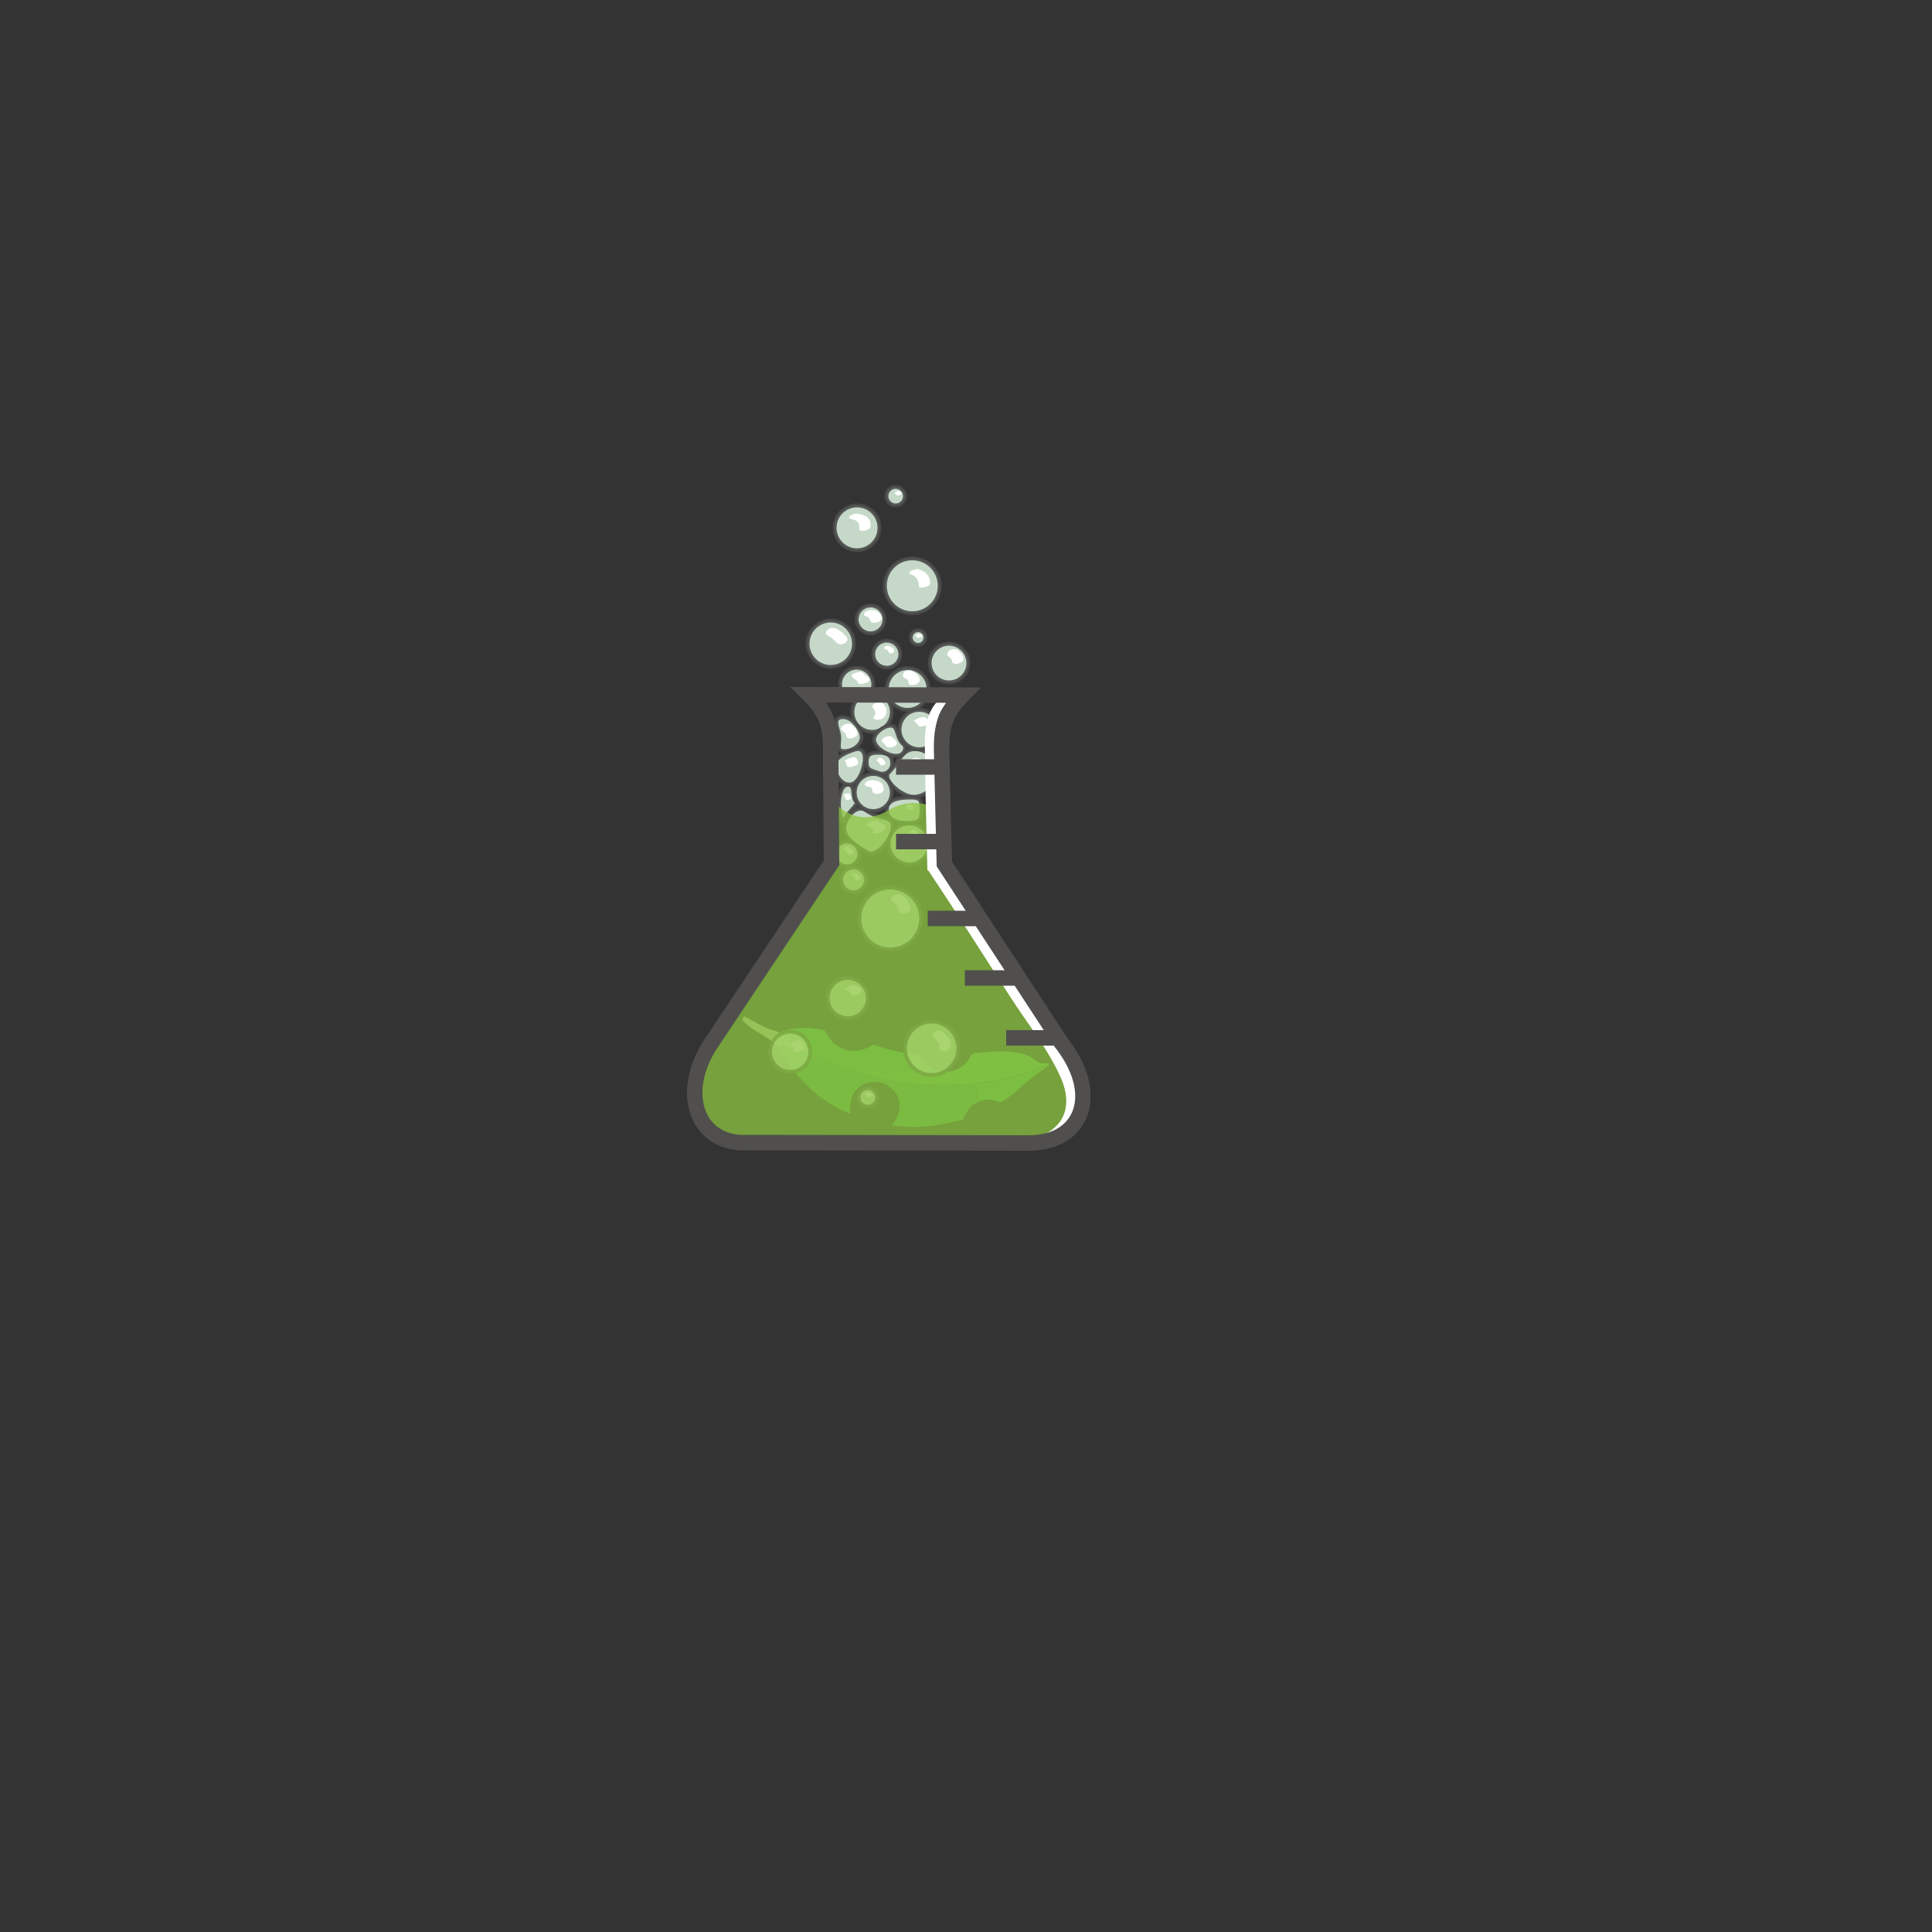 <?xml version="1.0" encoding="utf-8"?>
<!-- Generator: Adobe Illustrator 21.1.0, SVG Export Plug-In . SVG Version: 6.00 Build 0)  -->
<svg version="1.1" xmlns="http://www.w3.org/2000/svg" xmlns:xlink="http://www.w3.org/1999/xlink" x="0px" y="0px"
	 viewBox="0 0 500 500" style="enable-background:new 0 0 500 500;" xml:space="preserve">
<rect x="0" y="0" width="500" height="500" fill="#333333" stroke="none"/>
<style type="text/css">
	.st0{fill:#469C46;}
	.st1{fill:#4BA74B;}
	.st2{fill:#59AE50;}
	.st3{fill:#B9B89E;}
	.st4{opacity:0.9;}
	.st5{opacity:0.9;fill:#E7FFEB;stroke:#4D4D4D;stroke-linecap:round;stroke-miterlimit:10;}
	.st6{opacity:0.9;fill-rule:evenodd;clip-rule:evenodd;fill:#E7FFEB;stroke:#4D4D4D;stroke-linecap:round;stroke-miterlimit:10;}
	.st7{fill:#FFFFFF;}
	.st8{opacity:0.75;}
	.st9{fill:url(#SVGID_1_);}
	.st10{fill:none;stroke:#504F4E;stroke-width:4;stroke-miterlimit:10;}
</style>
<g id="Ebene_1">
	<g>
		<path class="st0" d="M249.5,289.1c0,0.4-0.2,0.6-0.5,0.7c-5.8,1.6-11.7,2.3-17.7,1.5c-0.1,0-0.3-0.1-0.4-0.1
			c2.3-3.1,2.6-6.1,0.7-8.6c-1.8-2.4-4.8-3.2-7.5-2.2c-3,1.1-4.4,3.7-4,7.9c-0.4-0.2-0.8-0.3-1.2-0.5c-3.4-1.5-6.4-3.5-9.1-6
			c-3.3-3-6.1-6.5-8.1-10.6c0.4-0.5,1-0.6,1.6-0.6c1.7,0,3.3,0.7,4.9,1.3c0.6,0.2,1.1,0.7,1.8,0.6c0,0,0.1,0.1,0.1,0.1
			c0,0.1,0,0.2,0.2,0.1c1.4,0.9,3,1.4,4.5,2c2.4,1,4.9,2.1,7.5,2.7c3,1.1,6,1.7,9.1,2.2c2.6,0.4,5.2,0.9,7.8,1
			c1.5,0.1,2.9,0.3,4.4,0.2c2.9,0,5.9-0.2,8.8-0.3c0.2,0.2,0.4,0.4,0.4,0.7c-0.1,1.4,0.3,2.8-0.1,4.2c-0.2,0.1-0.3,0.2-0.5,0.3
			c-0.2-0.1-0.4-0.1-0.3,0.2c-0.1,0.1-0.2,0.2-0.3,0.2c-0.8,0.3-1.2,0.8-1.3,1.6c-0.1,0.1-0.1,0.2-0.2,0.3
			C249.4,288.3,249.4,288.7,249.5,289.1z"/>
		<path class="st1" d="M222.2,277.4c-2.6-0.6-5.1-1.7-7.5-2.7c-1.5-0.6-3.1-1.1-4.5-2c-0.1,0-0.1-0.1-0.2-0.1c0,0-0.1-0.1-0.1-0.1
			c-0.5-0.4-1.1-0.6-1.6-0.8c-1.9-1-3.8-2-5.5-3.3c-0.4-0.3-0.8-0.6-1-1.1c1.1-0.7,2.3-1,3.5-1.1c2.5-0.3,5-0.2,7.5,0.3
			c0.5,0.1,0.8,0.3,1,0.7c2.1,4.6,7.2,6.1,11.5,3.5c0.4-0.3,0.8-0.4,1.2-0.2c3.4,1.2,7,2,10.6,2.4c0.5,0.1,1,0.1,1.1,0.7
			c0.4,1.3,1.4,2.1,2.4,2.9c0.2,0.1,0.5,0.2,0.4,0.5c-0.1,0.2-0.4,0.3-0.6,0.3c-0.6,0-1.2,0-1.7,0.1c-1.7,0.3-3.4,0.2-5.1,0.2
			c-3.4,0-6.9-0.2-10.3-0.6C222.8,277,222.4,277,222.2,277.4z"/>
		<path class="st2" d="M222.2,277.4c0.3-0.4,0.7-0.4,1.1-0.4c3.4,0.4,6.9,0.6,10.3,0.6c1.7,0,3.4,0,5.1-0.2c0.6-0.1,1.2,0,1.7-0.1
			c0.2,0,0.5-0.1,0.6-0.3c0.1-0.3-0.2-0.4-0.4-0.5c-1-0.8-2-1.6-2.4-2.9c0.9,1.3,2,2.5,3.5,3.1c3.6,1.6,7.8,0.2,9.5-3.4
			c0.3-0.5,0.6-0.8,1.2-0.8c3-0.2,6.1-0.6,9.1-0.3c2.4,0.2,4.7,0.7,6.6,2.3c0.8,0.7,1.8,0.7,2.8,0.7c0.2,0,0.4-0.1,0.7,0
			c-0.1,0.4-0.4,0.6-0.7,0.7c-0.2-0.2-0.4-0.1-0.6,0c-1.5,0.7-3,1.3-4.6,1.7c-2.5,0.7-4.9,1.5-7.5,1.9c-2,0.3-4,0.6-6.1,1
			c-2.9,0.1-5.9,0.3-8.8,0.3c-1.5,0-2.9-0.2-4.4-0.2c-2.6-0.1-5.2-0.6-7.8-1C228.2,279.1,225.1,278.5,222.2,277.4z"/>
		<path class="st1" d="M252.3,280.5c2-0.3,4-0.6,6.1-1c2.5-0.4,5-1.1,7.5-1.9c1.6-0.5,3.1-1,4.6-1.7c0.2-0.1,0.4-0.2,0.6,0
			c-2.1,1.8-4.6,3.2-6.6,5.2c-1.5,1.4-3.1,2.7-4.8,3.8c-0.5,0.3-0.8,0.4-1.4,0.2c-1.6-0.7-3.3-0.7-4.9,0c-0.2,0.1-0.5,0.2-0.7,0.3
			c0.4-1.4,0.1-2.8,0.1-4.2C252.6,280.9,252.5,280.7,252.3,280.5z"/>
		<path class="st3" d="M201.8,267.3c0.2,0.5,0.6,0.8,1,1.1c1.7,1.3,3.6,2.3,5.5,3.3c-0.1,0.1-0.1,0.2-0.2,0.3
			c-1.6-0.6-3.2-1.2-4.9-1.3c-0.6,0-1.2,0-1.6,0.6c-1.5-1.9-3.6-3.1-5.7-4.3c-1.3-0.8-2.5-1.6-3.5-2.7c-0.4-0.4-0.2-0.7,0-1
			c0.2-0.4,0.5-0.1,0.8,0c2,1.1,4,2.3,6.1,3.1C200.1,266.7,201,266.8,201.8,267.3z"/>
		<path class="st1" d="M250.1,287.8c0.1-0.8,0.5-1.4,1.3-1.6C251,286.7,250.5,287.3,250.1,287.8z"/>
		<path class="st1" d="M249.5,289.1c-0.1-0.5-0.1-0.8,0.4-1C249.9,288.5,249.7,288.8,249.5,289.1z"/>
		<path class="st1" d="M251.7,285.9c-0.1-0.3,0.1-0.3,0.3-0.2C251.9,285.9,251.8,285.9,251.7,285.9z"/>
		<path class="st2" d="M208.1,271.9c0.1-0.1,0.1-0.2,0.2-0.3c0.5,0.3,1.1,0.4,1.6,0.8C209.2,272.6,208.7,272.1,208.1,271.9z"/>
		<path class="st2" d="M210,272.6c0.1,0,0.1,0.1,0.2,0.1C210,272.7,210,272.7,210,272.6z"/>
	</g>
	<g class="st4">
		<circle class="st5" cx="224.6" cy="284" r="2.4"/>
		<circle class="st5" cx="219.4" cy="258.3" r="5.2"/>
		<circle class="st5" cx="230.4" cy="237.7" r="8"/>
		<circle class="st5" cx="204.5" cy="272.2" r="5.2"/>
		<circle class="st5" cx="241.1" cy="271.3" r="6.9"/>
		<path class="st5" d="M218.5,214.4c0.1-3.1,3.4-6.3,5.6-4.7c4.1,2.9,7.2,1,6.9,4.7c-0.2,2.7-4,7.4-6.3,6.3
			C223.1,219.9,218.4,217.2,218.5,214.4z"/>
		<circle class="st5" cx="219.2" cy="221" r="3.2"/>
		<path class="st5" d="M217.1,208.1c0-2,0.6-5.3,2.6-5c1.8,0.3,0.6,3.4,2,4.5c0.6,0.5-3.1,3.3-3.2,5.1
			C218.4,214.8,217.1,210.2,217.1,208.1z"/>
		<path class="st5" d="M224.3,197.5c-0.1-2.1,0.8-2.7,2.9-2.7c2.1,0,3.6,0.5,3.7,2.6c0.1,1.9-1.6,3.3-3.4,2.7
			C225.2,199.3,224.4,199.3,224.3,197.5z"/>
		<path class="st5" d="M230,199.9c2.6-2.5,3.3-5.7,6.3-6c3.4-0.3,6.2,2.5,6.2,6s-2.8,6.4-6.3,6.3C233.3,206.1,228.2,201.7,230,199.9
			z"/>
		<circle class="st5" cx="221.7" cy="177.1" r="4.3"/>
		<circle class="st5" cx="225.7" cy="184.3" r="5.1"/>
		<circle class="st5" cx="235.3" cy="218.4" r="5.3"/>
		<path class="st5" d="M217.1,190c-0.5-2.1-1.7-4.6,1.4-4.4c2.1,0.2,4,2.8,4.4,4.4c0.7,2.4-2,4.4-4.4,4.4S217.6,192.4,217.1,190z"/>
		<circle class="st5" cx="234.9" cy="178.3" r="5.4"/>
		<circle class="st5" cx="245.6" cy="171.6" r="5"/>
		<circle class="st5" cx="237.9" cy="188.8" r="5.1"/>
		<path class="st5" d="M229.5,209.5c0-2.7,3.4-3.1,6.1-3.1s2.9,0.6,2.9,3.3s-0.8,3.3-3.5,3.3S229.5,212.2,229.5,209.5z"/>
		<path class="st5" d="M216,198.3c0-2.5,3.1-3.6,5.2-4.3c2.4-0.8,3,1.6,2.4,4c-0.5,2.3-1.6,4.4-3,4.9
			C218.2,203.7,216,200.8,216,198.3z"/>
		<circle class="st5" cx="229.5" cy="169.3" r="3.5"/>
		<path class="st5" d="M226.2,191.4c0-2.2,4.4-4.8,5.5-3c0.8,1.4,0.7,3,2.1,4.2c1.1,0.9,0.1,3.1-1.9,3
			C229.8,195.6,226.2,193.6,226.2,191.4z"/>
		<circle class="st5" cx="226" cy="205.1" r="4.8"/>
		<circle class="st5" cx="220.9" cy="227.7" r="3.2"/>
		<circle class="st6" cx="221.8" cy="136.6" r="5.8"/>
		<circle class="st6" cx="225.3" cy="160.3" r="3.6"/>
		<circle class="st6" cx="236.1" cy="151.6" r="7.1"/>
		<circle class="st6" cx="215" cy="166.6" r="6"/>
		<circle class="st6" cx="237.6" cy="165" r="1.9"/>
		<circle class="st6" cx="231.8" cy="128.4" r="2.4"/>
	</g>
	<g id="Ebene_2">
		<g>
			<g>
				<path class="st7" d="M219,256.2c0.3,0.1,0.6,0.3,0.8,0.4c0.2,0.2,0.3,0.4,0.3,0.7c0.1,0.7,3,0.1,2.9-0.8c-0.1-0.8-0.7-1-1.3-1.4
					c-0.6-0.3-1.3-0.1-1.9,0.1C219.7,255.3,218.5,255.9,219,256.2L219,256.2z"/>
			</g>
		</g>
		<g>
			<g>
				<path class="st7" d="M231,233.3c0.9,0.6,1.4,1.4,1.7,2.4c0.3,1.3,3.2,0.6,2.9-0.8c-0.3-1.4-1.1-2.5-2.3-3.3
					c-0.6-0.4-1.5-0.2-2.1,0.2C230.7,232.2,230.4,232.9,231,233.3L231,233.3z"/>
			</g>
		</g>
		<g>
			<g>
				<path class="st7" d="M241.5,268.4c0.4,0.4,0.8,0.8,1.2,1.2c0.1,0.2,0.3,0.3,0.4,0.5c0,0.1,0.1,0.3,0.1,0.4c0,0.1,0,0.1,0.1,0
					c-0.5,0.5-0.2,1.3,0.4,1.5c0.7,0.3,1.5,0,2-0.5c0.6-0.7,0.5-1.7,0.1-2.4c-0.4-0.8-1.1-1.3-1.7-1.9c-0.5-0.5-1.3-0.6-2-0.3
					C241.7,267,241,267.8,241.5,268.4L241.5,268.4z"/>
			</g>
		</g>
		<g>
			<g>
				<path class="st7" d="M204.9,270.8c0.4,0.2,0.5,0.6,0.5,1c0.1,0.6,1.3,0.4,1.6,0.3c0.5-0.1,1.3-0.4,1.3-1.1
					c-0.1-0.7-0.5-1.2-1.1-1.6c-0.6-0.3-1.5,0-2,0.3C204.8,270,204.4,270.4,204.9,270.8L204.9,270.8z"/>
			</g>
		</g>
		<g>
			<g>
				<path class="st7" d="M224.3,213.6c0.6,0.5,1.4,0.8,2.2,0.9c-0.1-0.1-0.2-0.2-0.2-0.3c-0.1,0.4-0.2,0.8-0.5,1.2
					c-0.3,0.4,1.1,0.3,1.2,0.3c0.6-0.1,1.3-0.3,1.7-0.8c0.3-0.4,0.4-0.7,0.5-1.2c0-0.2,0-0.3-0.2-0.3c-0.7-0.1-1.3-0.4-1.8-0.8
					c-0.4-0.4-1.4,0-1.9,0.1C224.9,212.8,223.8,213.3,224.3,213.6L224.3,213.6z"/>
			</g>
		</g>
		<g>
			<g>
				<path class="st7" d="M224.7,203.6c0.3,0,0.6,0.1,0.8,0.3c0.3,0.2,0.3,0.7,0.3,1c0,0.2,0.4,0.4,0.6,0.5c0.3,0.1,0.8,0.1,1.1,0
					c0.6-0.2,1.3-0.5,1.2-1.2c-0.1-0.7-0.2-1.3-0.8-1.7c-0.6-0.4-1.4-0.5-2.1-0.6c-0.6-0.1-1.6,0.2-1.9,0.8
					C223.5,203.3,224.2,203.5,224.7,203.6L224.7,203.6z"/>
			</g>
		</g>
		<g>
			<g>
				<path class="st7" d="M235.6,148.6c1.5,0.4,2.3,1.7,2.2,3.2c0,0.6,2.8,0.2,2.9-0.8c0.1-1.8-1.1-3.2-2.8-3.6c-0.7-0.2-1.4,0-2,0.3
					C235.6,147.9,234.9,148.4,235.6,148.6L235.6,148.6z"/>
			</g>
		</g>
		<g>
			<g>
				<path class="st7" d="M220,134.2c0.6,0.3,1.4,0.3,1.9,0.8c0.5,0.5,0.5,1.4,0.5,2.1c0,0.6,2.9,0.2,2.9-0.8c0-0.8,0-1.7-0.7-2.3
					c-0.6-0.6-1.5-0.7-2.3-1c-0.6-0.2-1.5,0.1-2,0.3C220,133.5,219.4,134,220,134.2L220,134.2z"/>
			</g>
		</g>
		<g>
			<g>
				<path class="st7" d="M224.1,159.5c0.6,0.1,1,0.6,1.2,1.2c0.2,1,3.1,0.3,2.9-0.8c-0.2-1.1-1.2-1.9-2.3-2c-0.7-0.1-1.5,0.1-2,0.5
					C223.4,158.8,223.5,159.4,224.1,159.5L224.1,159.5z"/>
			</g>
		</g>
		<g>
			<g>
				<path class="st7" d="M214.1,164.4c0.9,0.5,1.7,1.1,2.4,1.9c0.5,0.6,1.4,0.5,2,0.2c0.5-0.2,1.1-0.9,0.7-1.5
					c-0.8-1-1.7-1.8-2.8-2.3c-0.7-0.3-1.5-0.3-2.1,0.2C213.8,163.2,213.4,164.1,214.1,164.4L214.1,164.4z"/>
			</g>
		</g>
		<g>
			<g>
				<path class="st7" d="M245.5,169.9c0.5,0.3,0.9,0.7,0.9,1.3c0.1,0.7,1.2,0.7,1.7,0.5c0.6-0.2,1.3-0.6,1.2-1.3
					c-0.1-1-0.8-1.7-1.6-2.2c-0.6-0.4-1.5-0.2-2.1,0.2C245.2,168.8,244.9,169.5,245.5,169.9L245.5,169.9z"/>
			</g>
		</g>
		<g>
			<g>
				<path class="st7" d="M225.8,183c0.2,0.4,0.6,0.7,0.7,1.2c0.1,0.5,0,0.9-0.3,1.2c-0.4,0.6,0.4,0.9,0.8,0.9c0.7,0,1.5-0.2,1.9-0.8
					c0.4-0.5,0.6-1.1,0.5-1.8c0-0.3-0.1-0.5-0.3-0.8c-0.1-0.3-0.4-0.5-0.5-0.7c-0.3-0.6-1.1-0.6-1.7-0.4
					C226.7,181.9,225.5,182.4,225.8,183L225.8,183z"/>
			</g>
		</g>
		<g>
			<g>
				<path class="st7" d="M234,175.4c0.3,0.2,0.7,0.4,0.9,0.6c0.2,0.2,0.2,0.4,0.2,0.7c0.1,0.7,1.3,0.6,1.7,0.5
					c0.6-0.2,1.3-0.6,1.2-1.3c0-0.5-0.2-0.9-0.6-1.3c-0.4-0.4-0.8-0.6-1.3-0.9c-0.6-0.4-1.5-0.2-2.1,0.2
					C233.7,174.4,233.4,175,234,175.4L234,175.4z"/>
			</g>
		</g>
		<g>
			<g>
				<path class="st7" d="M220.4,174.9c0.2,0.4,0.5,0.7,0.8,0.9c0.4,0.2,0.8,0.4,0.8,0.9c0.8-0.3,1.6-0.7,2.4-1c0,0,0,0,0,0
					c0.2,0.1,0.3,0.2,0.5,0.2c0,0,0,0,0,0c-0.4-0.8-3.2,0.3-2.9,0.8c0.1,0.2,0.3,0.3,0.6,0.3c0.6,0,1.1-0.1,1.6-0.3
					c0.3-0.1,0.7-0.3,0.8-0.7c0.1-0.9-1.2-1.1-1.6-1.8C222.9,173.4,220.1,174.4,220.4,174.9L220.4,174.9z"/>
			</g>
		</g>
		<g>
			<g>
				<path class="st7" d="M218,189.1c0.5,0.4,0.9,0.7,1,1.4c0.1,0.7,1.3,0.6,1.7,0.5c0.6-0.2,1.3-0.6,1.2-1.3c-0.1-1-0.9-1.6-1.6-2.2
					C219.3,186.8,216.7,188.1,218,189.1L218,189.1z"/>
			</g>
		</g>
		<g>
			<g>
				<path class="st7" d="M236.7,186.7c0.4,0.3,0.7,0.7,1,1.1c0.4,0.7,3.1-0.4,2.9-0.8c-0.3-0.5-0.7-1-1.1-1.3
					c-0.4-0.3-1.4,0-1.9,0.2C237.4,186,236.3,186.4,236.7,186.7L236.7,186.7z"/>
			</g>
		</g>
		<g>
			<g>
				<path class="st7" d="M228.5,192.2c0.3,0.2,0.6,0.5,0.8,0.9c0.7,0.9,3.5-0.1,2.7-1.2c-0.3-0.5-0.8-0.9-1.2-1.2
					C229.9,190,227.3,191.3,228.5,192.2L228.5,192.2z"/>
			</g>
		</g>
		<g>
			<g>
				<path class="st7" d="M235.7,197.8c0.9,0.4,1.8,0.7,2,1.8c0.3,1.2,3.2,0.4,2.9-0.8c-0.3-1.4-1.5-2-2.7-2.5
					c-0.6-0.3-1.5-0.2-2.1,0.2C235.4,196.7,235,197.5,235.7,197.8L235.7,197.8z"/>
			</g>
		</g>
		<g>
			<g>
				<path class="st7" d="M218.7,197c0.3,0.4,0.4,0.8,0.5,1.3c0,0.5,2.9,0,2.9-0.8c0-0.5-0.2-0.9-0.5-1.3c-0.3-0.4-1.2-0.1-1.6,0
					C219.9,196.2,218.5,196.7,218.7,197L218.7,197z"/>
			</g>
		</g>
		<g>
			<g>
				<path class="st7" d="M226.9,196.8c0.4,0.3,0.7,0.6,0.9,1.1c0.1,0.4,1.6,0,1.4-0.4c-0.2-0.5-0.5-0.9-1-1.3
					c-0.3-0.2-0.7-0.1-0.9,0C227.2,196.4,226.7,196.7,226.9,196.8L226.9,196.8z"/>
			</g>
		</g>
		<g>
			<g>
				<path class="st7" d="M218.4,205.9c0.3,0.3,0.4,0.6,0.5,1c0.1,0.3,1.5,0,1.4-0.4c-0.1-0.4-0.3-0.8-0.5-1.1
					C219.5,205.1,218.1,205.6,218.4,205.9L218.4,205.9z"/>
			</g>
		</g>
		<g>
			<g>
				<path class="st7" d="M234.7,208.8c0.2,0.1,0.3,0.3,0.3,0.5c0,0.6,1.4,0.3,1.4-0.2c0-0.5-0.2-0.8-0.6-1
					C235.5,207.9,234.1,208.5,234.7,208.8L234.7,208.8z"/>
			</g>
		</g>
		<g>
			<g>
				<path class="st7" d="M218.5,219.9c0.4,0.3,0.8,0.5,0.9,1c0.2,0.7,1.7,0.3,1.4-0.4c-0.3-0.7-0.6-1-1.3-1.4
					c-0.3-0.2-0.8-0.1-1,0.1C218.4,219.3,218.2,219.7,218.5,219.9L218.5,219.9z"/>
			</g>
		</g>
		<g>
			<g>
				<path class="st7" d="M220.3,226.6c0.6,0.1,0.9,0.4,1,1c0.1,0.4,1.5,0,1.4-0.4c-0.2-0.7-0.6-1-1.3-1.2c-0.3-0.1-0.7,0-1,0.2
					C220.3,226.2,219.9,226.5,220.3,226.6L220.3,226.6z"/>
			</g>
		</g>
		<g>
			<g>
				<path class="st7" d="M235.4,215.3c0.3,0.3,0.6,0.3,0.9,0.6c0.3,0.3,0.4,0.8,0.5,1.3c0.1,0.3,1.5-0.1,1.4-0.4
					c-0.1-0.4-0.2-0.9-0.5-1.3c-0.3-0.3-0.7-0.4-1-0.7C236.5,214.5,235.2,215.1,235.4,215.3L235.4,215.3z"/>
			</g>
		</g>
		<g>
			<g>
				<path class="st7" d="M229.1,168c0.4,0.1,0.8,0.3,0.9,0.8c0.1,0.6,1.6,0.2,1.4-0.4c-0.1-0.7-0.8-1-1.4-1.2
					C229.4,166.9,228.2,167.7,229.1,168L229.1,168z"/>
			</g>
		</g>
		<g>
			<g>
				<path class="st7" d="M237,164.6c0.2,0.1,0.2,0.1,0.3,0.3c0.2,0.4,1.6-0.1,1.4-0.4c-0.1-0.2-0.2-0.3-0.4-0.4
					c-0.3-0.1-0.7-0.1-0.9,0.1C237.3,164.1,236.7,164.4,237,164.6L237,164.6z"/>
			</g>
		</g>
		<g>
			<g>
				<path class="st7" d="M231.7,127.8c0.1,0,0.2,0.1,0.2,0.2c0.2,0.5,1.6,0.1,1.4-0.4c-0.1-0.2-0.3-0.4-0.5-0.5
					C232.4,126.9,231.1,127.5,231.7,127.8L231.7,127.8z"/>
			</g>
		</g>
		<g>
			<g>
				<path class="st7" d="M224,283.4c0.2,0.1,0.3,0.2,0.4,0.4c0.3,0.4,1.7-0.1,1.4-0.5c-0.2-0.2-0.4-0.4-0.6-0.5
					C224.8,282.5,223.5,283.1,224,283.4L224,283.4z"/>
			</g>
		</g>
	</g>
	<g class="st8">
		<linearGradient id="SVGID_1_" gradientUnits="userSpaceOnUse" x1="180.73" y1="252.375" x2="280.316" y2="252.375">
			<stop  offset="1" style="stop-color:#8CC63F"/>
			<stop  offset="1" style="stop-color:#FFFFFF;stop-opacity:0"/>
		</linearGradient>
		<path class="st9" d="M243.9,209.9l0.4,16l32.2,46.8c8.8,13,1.6,23.9-10.9,23.4l-74.2,0.8c-12.1,0.7-10.4-17.1-10.6-20.6l35.7-52.8
			l0-15.3c0,0,5.5,6.2,13.2,1.6C237.1,205.3,243.9,209.9,243.9,209.9z"/>
	</g>
	<g>
		<g>
			<path class="st7" d="M242.5,181.6c-3.8,4.2-3.1,10.3-3.1,15.6c0.1,9.3,0.4,18.5,0.6,27.8c0,0.9,2.9,0.4,2.9-0.8
				c-0.2-7.3-0.4-14.7-0.5-22c-0.1-5.9-2-15.2,2.4-20C246,180.8,243.2,180.8,242.5,181.6L242.5,181.6z"/>
		</g>
	</g>
	<g>
		<g>
			<path class="st7" d="M240.2,225.2c7.2,10.8,14.2,21.8,21.2,32.7c4.4,6.9,10.1,13.9,13.3,21.4c2.7,6.4,1.1,12.4-5.8,14.8
				c-1.9,0.7-0.1,1.2,1,0.8c3.9-1.4,7.8-3.9,8.8-8.2c1.8-8-6.1-16.5-10.1-22.8c-8.5-13.2-16.9-26.5-25.6-39.6
				C242.6,223.6,239.9,224.7,240.2,225.2L240.2,225.2z"/>
		</g>
	</g>
	<g>
		<path class="st10" d="M209.4,179.8c6.5,6.4,5.5,11.3,5.6,19l0.2,24.5L183.4,271c-7.7,12.8-2.5,25.4,10.1,24.7l73,0.1
			c13.7-0.1,18.6-12.7,8.1-26l-30.2-46.2l-0.6-24.6c-0.1-7.8-1.1-12.6,5.3-19.1L209.4,179.8L209.4,179.8z"/>
		<g>
			<path class="st10" d="M242.8,198.5h-10.9"/>
			<path class="st10" d="M242.8,217.8h-10.9"/>
			<path class="st10" d="M254,237.7h-13.9"/>
			<path class="st10" d="M263.8,253.1h-14.1"/>
			<path class="st10" d="M273.9,268.6h-13.5"/>
		</g>
	</g>
</g>
<g id="Ebene_3">
</g>
</svg>
